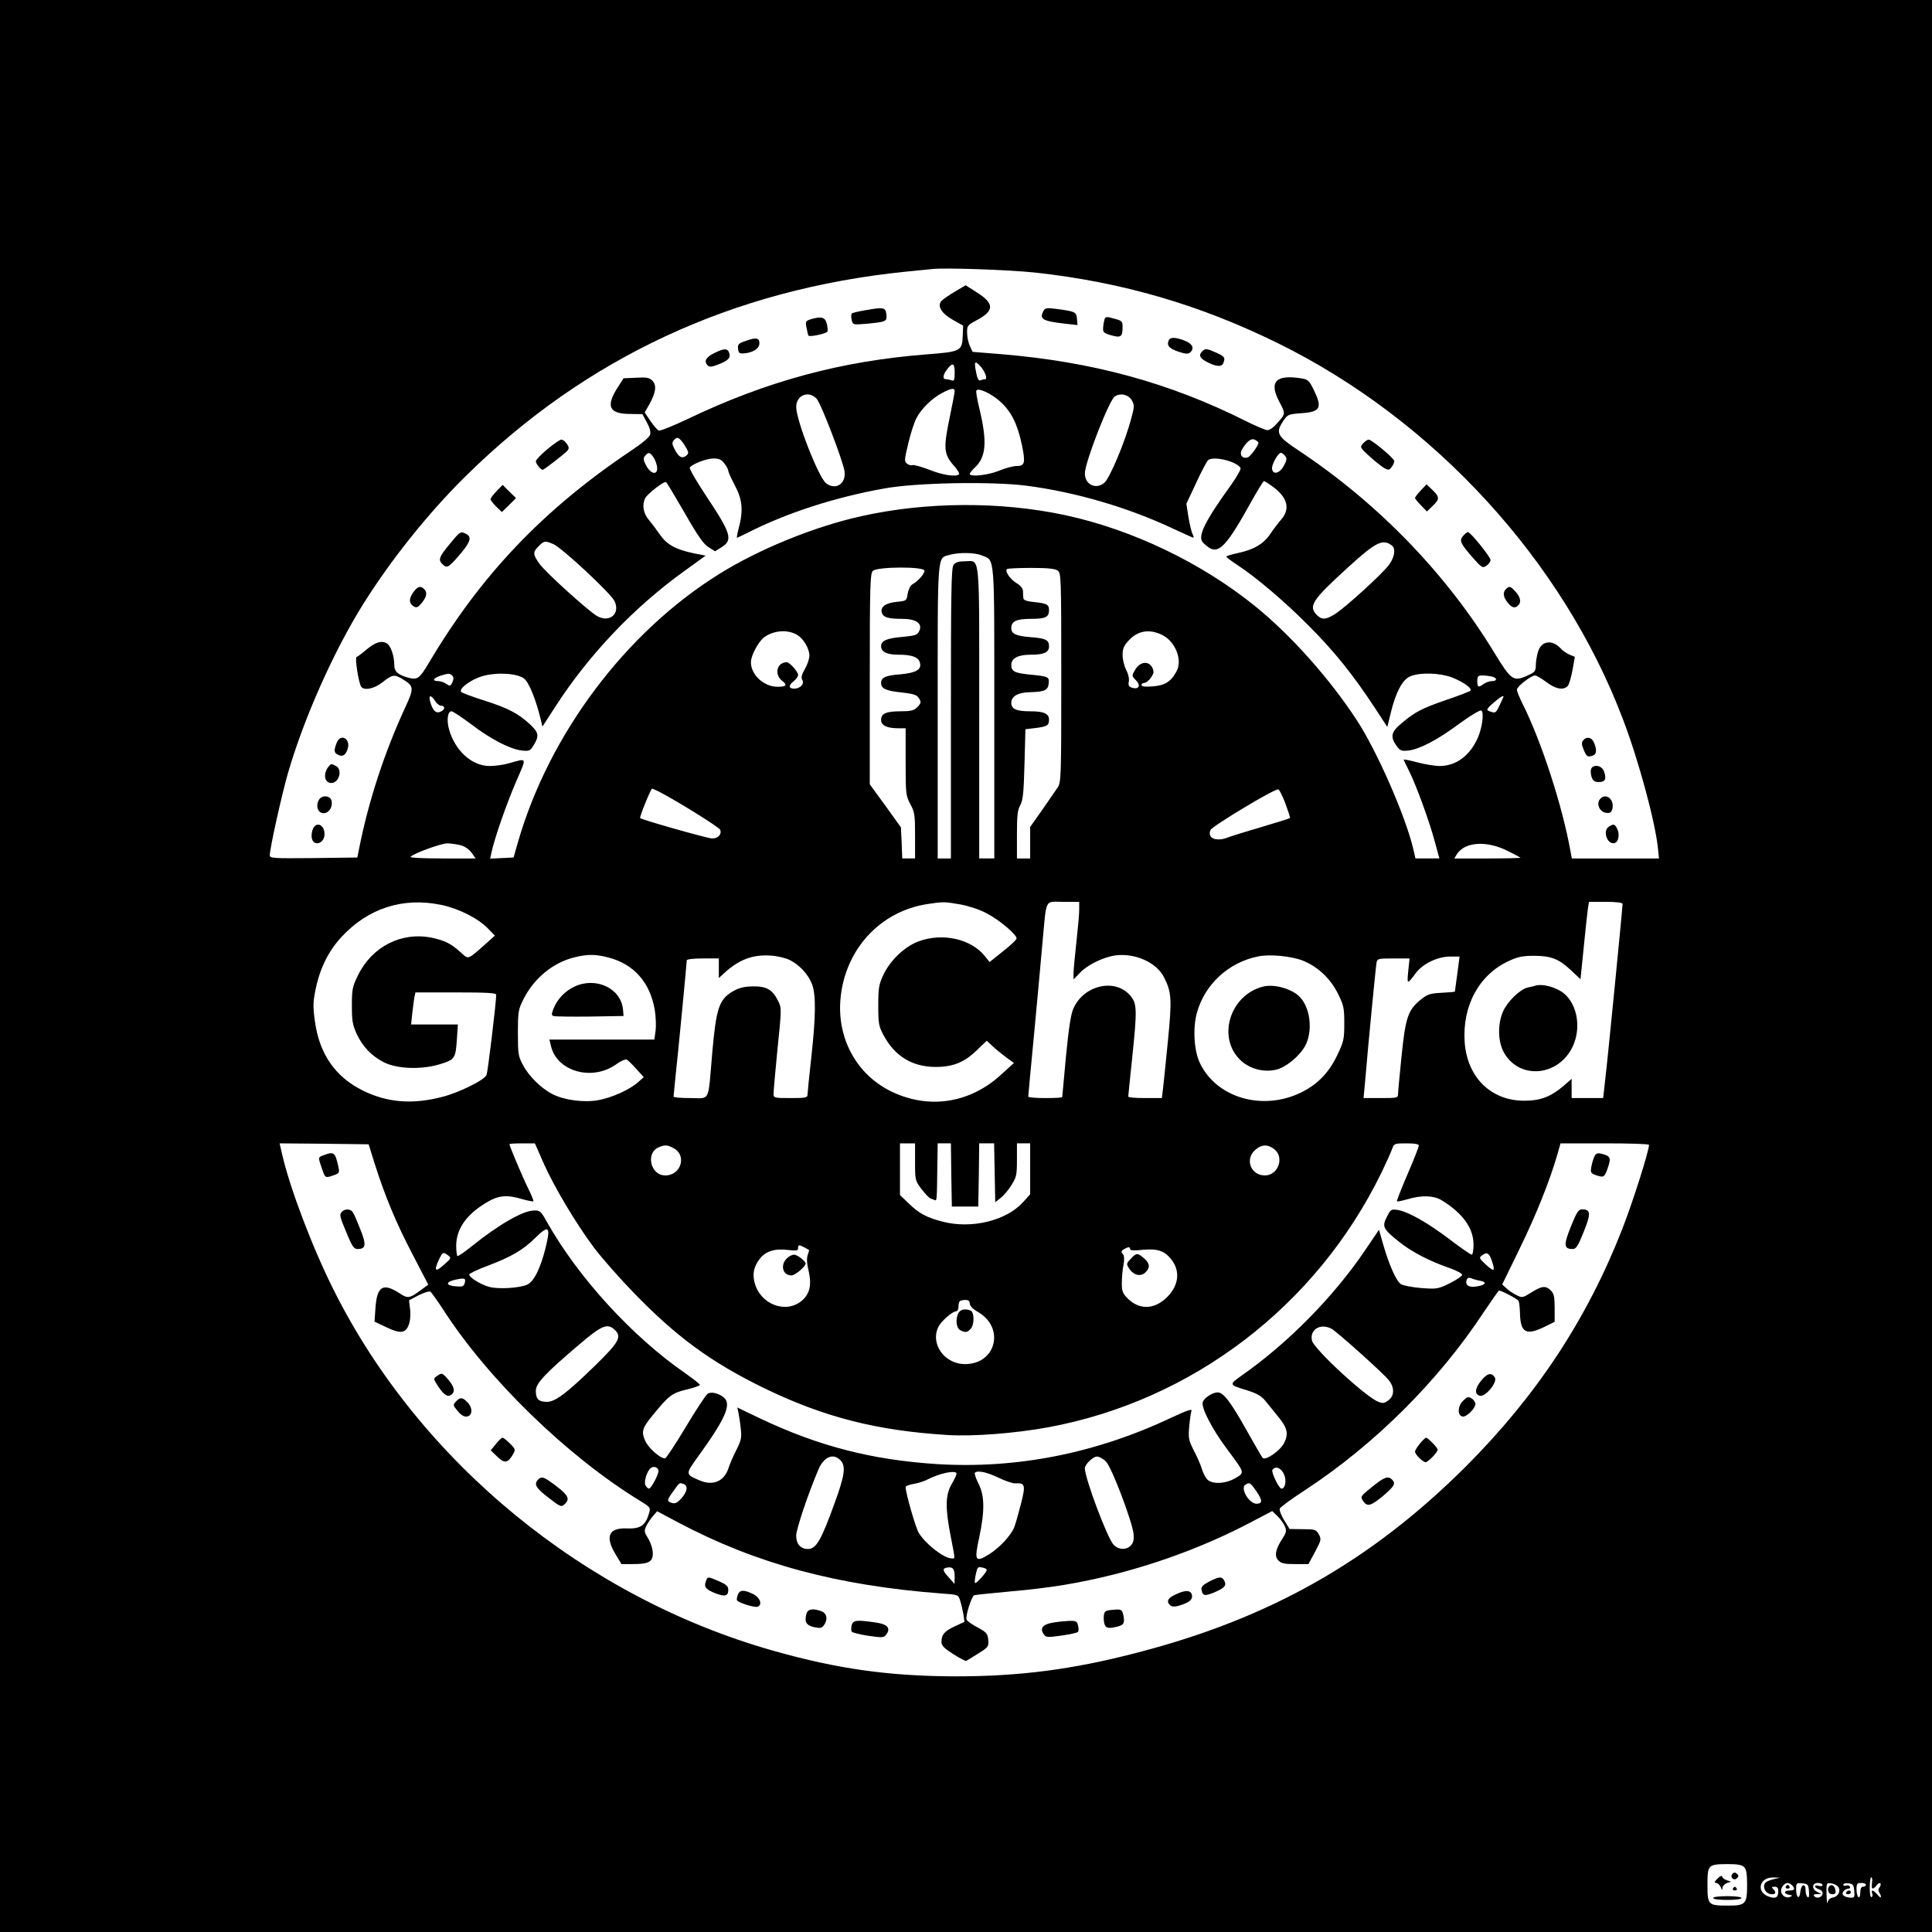<?xml version="1.0" standalone="no"?>
<!DOCTYPE svg PUBLIC "-//W3C//DTD SVG 20010904//EN"
 "http://www.w3.org/TR/2001/REC-SVG-20010904/DTD/svg10.dtd">
<svg version="1.0" xmlns="http://www.w3.org/2000/svg"
 width="1024pt" height="1024pt" viewBox="0 0 1024 1024"
 preserveAspectRatio="xMidYMid meet">

<g transform="translate(0,1024) scale(0.1,-0.1)"
fill="#000000" stroke="none">
<path d="M0 5120 l0 -5120 5120 0 5120 0 0 5120 0 5120 -5120 0 -5120 0 0
-5120z m5490 3675 c460 -51 869 -170 1285 -375 826 -407 1510 -1153 1828
-1995 83 -218 169 -538 184 -677 l6 -58 -231 0 -231 0 -7 38 c-43 241 -155
585 -255 784 -16 32 -29 64 -29 73 0 16 75 75 96 75 8 0 34 -16 60 -35 49 -38
93 -45 114 -20 7 9 18 47 25 85 l12 69 -28 11 c-15 7 -36 21 -46 32 -46 51
-105 42 -122 -19 -6 -21 -11 -53 -11 -71 0 -30 -5 -35 -47 -54 -72 -32 -84
-23 -173 123 -253 416 -612 788 -1032 1068 -121 80 -129 96 -85 162 22 32 26
34 95 39 101 7 112 28 65 124 -23 47 -31 55 -62 60 -139 23 -177 -17 -120
-124 34 -65 35 -62 -20 -122 -14 -16 -33 -28 -43 -28 -10 0 -62 22 -116 49
-403 202 -811 314 -1297 354 l-150 12 -14 30 c-8 17 -15 48 -15 70 -1 38 1 41
51 68 94 50 94 88 1 147 l-60 38 -59 -35 c-32 -19 -63 -41 -70 -49 -22 -27 2
-66 61 -99 l55 -31 -2 -48 c-3 -87 -8 -90 -189 -104 -454 -35 -851 -142 -1274
-345 -74 -35 -141 -62 -148 -59 -7 2 -27 25 -44 50 l-31 46 23 40 c36 64 42
104 18 128 -17 17 -30 19 -86 16 l-67 -3 -34 -53 c-60 -96 -42 -135 66 -136
l68 -1 23 -43 c15 -26 22 -51 18 -65 -3 -14 -43 -47 -103 -87 -465 -312 -796
-660 -1072 -1127 -46 -77 -58 -86 -99 -77 -59 15 -82 33 -82 67 0 51 -19 106
-41 118 -29 15 -60 5 -108 -35 -22 -19 -45 -36 -51 -38 -10 -3 10 -134 24
-157 15 -23 70 -12 115 24 51 41 62 42 107 14 58 -35 59 -47 13 -146 -112
-242 -197 -502 -247 -758 l-8 -40 -232 -3 c-216 -2 -232 -1 -232 15 0 36 61
310 95 431 85 294 243 650 403 905 150 238 346 482 542 675 636 627 1415 989
2330 1082 58 6 121 12 140 14 70 8 409 -4 550 -19z m-293 -497 c24 -27 39 -68
24 -68 -5 0 -16 -2 -24 -6 -10 -4 -17 8 -24 45 -11 56 -6 62 24 29z m-137 -34
c0 -38 -3 -45 -16 -40 -9 3 -22 6 -30 6 -20 0 -17 23 7 54 29 37 39 32 39 -20z
m0 -97 c0 -7 -11 -66 -25 -132 -36 -174 -34 -202 24 -267 17 -20 28 -38 24
-42 -15 -15 -88 -4 -157 24 -42 16 -81 27 -89 25 -7 -3 -20 0 -29 7 -16 12
-15 20 6 108 12 52 32 113 44 135 25 49 84 106 137 133 47 25 65 27 65 9z
m241 -55 c58 -52 92 -119 115 -229 20 -97 16 -113 -28 -113 -18 0 -60 -11 -93
-25 -58 -24 -155 -34 -155 -17 0 5 13 21 30 37 57 55 63 136 20 313 -11 46
-18 87 -15 92 10 16 78 -15 126 -58z m-973 15 c23 -24 138 -324 148 -384 10
-67 -47 -104 -98 -64 -40 32 -158 334 -158 404 0 62 65 89 108 44z m1671 -9
c14 -24 14 -34 -3 -95 -32 -123 -115 -321 -144 -343 -45 -36 -102 -8 -102 51
0 57 127 384 158 407 28 21 74 11 91 -20z m-2387 -215 c9 -10 21 -29 28 -42
11 -21 10 -26 -5 -38 -22 -15 -39 -5 -61 39 -12 23 -13 33 -3 44 15 18 23 18
41 -3z m3058 -10 c0 -14 -42 -72 -56 -77 -27 -10 -46 12 -33 38 24 44 51 66
70 55 11 -5 19 -12 19 -16z m-3205 -79 c9 -14 17 -38 18 -52 3 -42 -33 -36
-58 10 -16 30 -17 39 -6 52 18 22 26 20 46 -10z m3346 10 c11 -13 10 -22 -6
-52 -22 -41 -58 -51 -63 -17 -3 22 32 85 47 85 5 0 15 -7 22 -16z m-2972 -40
c12 -15 21 -32 21 -39 0 -7 16 -42 35 -78 40 -75 45 -133 21 -224 -8 -29 -12
-53 -10 -53 3 0 30 13 62 29 206 104 461 186 719 232 169 31 566 38 751 15
262 -34 541 -115 784 -230 54 -25 100 -46 103 -46 3 0 1 8 -4 19 -6 10 -15 51
-22 90 l-11 71 53 113 c28 61 57 115 63 119 32 22 150 -8 171 -42 4 -6 -20
-48 -52 -93 -137 -190 -175 -268 -149 -300 6 -8 22 -22 36 -31 52 -32 96 17
223 247 33 59 63 107 66 107 4 0 26 -14 49 -31 76 -56 91 -116 44 -171 -16
-18 -43 -54 -60 -79 -36 -53 -88 -83 -174 -101 -32 -7 -58 -15 -58 -18 0 -4
24 -22 53 -41 100 -65 253 -194 382 -324 137 -137 237 -262 350 -434 l68 -104
17 69 c26 112 63 182 104 199 51 22 155 19 220 -5 62 -24 111 -59 99 -71 -4
-4 -62 -27 -128 -49 -130 -45 -165 -63 -237 -124 -55 -45 -60 -71 -27 -118 20
-27 26 -30 64 -26 60 7 155 57 272 144 58 42 108 72 114 68 16 -9 5 -93 -19
-146 -42 -94 -115 -148 -202 -148 -25 0 -78 9 -117 19 -40 11 -73 17 -73 15 0
-3 13 -30 29 -62 38 -76 107 -265 136 -374 l24 -88 -64 0 -63 0 -12 53 c-42
175 -192 517 -300 682 -146 222 -347 447 -535 600 -285 231 -651 407 -1007
484 -343 74 -740 72 -1083 -5 -249 -55 -543 -175 -754 -307 -496 -309 -900
-848 -1065 -1418 l-24 -84 -62 -3 -62 -3 7 33 c15 72 80 259 130 374 58 135
62 126 -39 98 -27 -8 -73 -14 -101 -14 -94 0 -183 81 -215 194 -14 49 -7 96
13 96 7 0 54 -31 105 -69 103 -79 206 -132 268 -139 40 -4 44 -2 63 29 30 49
26 67 -21 111 -62 57 -116 85 -241 125 -61 19 -116 40 -122 45 -17 16 50 66
111 84 76 22 183 16 221 -12 27 -20 65 -116 90 -222 l8 -33 70 108 c178 275
416 525 683 717 l112 81 -61 12 c-97 20 -144 46 -181 99 -18 26 -45 62 -60 80
-29 33 -36 80 -18 114 13 24 100 91 110 85 4 -2 48 -76 99 -164 69 -121 100
-165 126 -181 l35 -22 35 22 c61 38 50 73 -84 274 -50 76 -89 142 -85 148 12
18 88 48 126 48 28 0 42 -6 57 -26z m-906 -428 c45 -19 305 -261 324 -302 32
-66 -25 -116 -91 -80 -44 24 -272 230 -307 278 -35 50 -36 62 -4 93 28 29 34
30 78 11z m4445 -8 c20 -17 14 -59 -14 -99 -30 -44 -239 -235 -292 -266 -46
-28 -66 -29 -92 -3 -47 47 -26 79 165 253 148 135 184 153 233 115z m-2174
-52 c70 -29 66 24 66 -833 l0 -773 -40 0 -40 0 0 774 c0 870 7 801 -77 801
-33 0 -48 -5 -59 -19 -12 -17 -14 -140 -14 -788 l0 -768 -35 0 -35 0 0 778 c0
858 -4 812 63 831 49 14 134 13 171 -3z m-304 -81 c0 -17 -34 -55 -64 -72 -11
-6 -21 -27 -25 -49 -6 -39 -7 -39 -59 -44 -59 -6 -87 -27 -78 -58 8 -24 33
-32 107 -32 74 0 109 -24 92 -63 -11 -23 -19 -26 -93 -33 -80 -7 -110 -20
-110 -49 0 -30 31 -45 90 -45 72 0 106 -12 115 -40 12 -38 -17 -56 -102 -64
-80 -6 -103 -17 -103 -46 0 -30 27 -42 107 -50 56 -6 80 -12 90 -26 17 -24 17
-30 -7 -54 -16 -16 -33 -20 -86 -20 -78 0 -104 -12 -104 -46 0 -29 31 -44 91
-44 l39 0 0 -178 c0 -170 1 -179 25 -224 23 -43 25 -58 25 -168 l0 -120 -34 0
-34 0 -3 83 -4 82 -82 114 -83 114 0 558 c0 494 2 559 16 573 23 23 274 24
274 1z m706 1 c18 -14 19 -32 19 -568 0 -536 -1 -554 -20 -583 -11 -16 -48
-70 -82 -119 l-63 -89 0 -83 0 -84 -35 0 -35 0 0 125 c0 101 3 132 18 158 14
26 18 66 22 217 l5 185 51 6 c64 8 74 14 74 44 0 33 -27 45 -100 45 -73 0
-100 12 -100 45 0 34 36 55 95 56 80 2 100 10 103 46 4 36 0 38 -103 48 -78 8
-95 17 -95 51 0 35 36 54 103 54 70 0 97 12 97 44 0 34 -17 43 -98 49 -78 6
-102 18 -102 48 0 36 27 49 104 49 77 0 96 9 96 46 0 30 -11 36 -79 43 -40 4
-56 10 -57 21 -1 8 -2 25 -2 38 -1 14 -14 30 -35 42 -33 20 -62 62 -50 74 4 3
61 6 128 6 89 0 126 -4 141 -14z m-1378 -343 c32 -20 62 -72 62 -108 0 -16
-11 -49 -24 -71 -18 -31 -21 -46 -13 -59 11 -21 -13 -45 -44 -45 -29 0 -31 17
-4 38 14 11 25 26 25 34 0 18 -45 68 -60 68 -52 0 -68 -64 -25 -98 30 -23 23
-32 -24 -32 -72 0 -141 63 -141 130 0 36 40 110 71 133 52 37 127 42 177 10z
m1933 1 c68 -34 107 -131 76 -190 -29 -56 -62 -77 -127 -82 -40 -3 -60 -1 -60
7 0 6 6 11 13 11 16 0 41 27 50 52 3 9 -2 27 -11 38 -23 29 -63 19 -86 -21
-18 -30 -18 -31 5 -55 27 -28 15 -50 -21 -39 -17 5 -21 13 -17 33 3 15 -3 41
-14 61 -10 20 -19 55 -19 78 0 35 6 50 33 79 48 52 110 62 178 28z m-3764
-215 c8 -8 8 -18 1 -35 -10 -21 -13 -22 -32 -9 -11 8 -31 15 -43 15 -34 0 -28
15 10 28 44 14 51 14 64 1z m5511 -5 c29 -8 28 -24 -1 -24 -13 0 -32 -7 -43
-15 -28 -21 -34 -18 -34 15 0 26 4 30 28 30 15 0 37 -3 50 -6z m-5602 -129 c9
-14 22 -25 30 -25 23 0 25 -19 3 -30 -26 -15 -45 1 -58 48 -12 39 2 42 25 7z
m5661 18 c-2 -5 -11 -25 -21 -46 -15 -32 -21 -37 -39 -31 -33 10 -33 12 9 49
36 32 60 45 51 28z m-4474 -499 c88 -45 319 -188 324 -202 10 -24 -12 -47 -43
-46 -27 1 -372 99 -381 108 -5 5 57 156 63 156 3 0 19 -7 37 -16z m3320 -63
c15 -41 26 -75 24 -77 -2 -2 -71 -24 -153 -48 -82 -24 -162 -49 -177 -55 -61
-24 -110 -3 -91 40 10 21 342 221 359 215 6 -1 23 -35 38 -75z m-4371 -221
c22 -6 46 -23 58 -40 l21 -30 -177 0 c-111 0 -174 4 -168 9 19 19 160 70 194
71 19 0 52 -5 72 -10z m5551 -31 c34 -17 64 -33 66 -35 2 -2 -76 -4 -174 -4
l-177 0 14 23 c43 66 159 73 271 16z m-5655 -285 c92 -19 194 -70 247 -124
l38 -39 -48 -43 c-100 -88 -90 -85 -135 -44 -50 45 -82 61 -152 76 -160 32
-315 -46 -390 -198 -30 -61 -33 -74 -33 -162 0 -82 4 -103 26 -151 32 -68 81
-118 145 -150 71 -35 198 -39 294 -10 82 25 85 30 92 139 l5 72 -124 0 -124 0
6 58 c3 31 9 69 11 85 l6 27 214 0 c164 0 214 -3 214 -12 0 -41 -44 -406 -51
-425 -10 -27 -145 -94 -236 -117 -158 -41 -291 -30 -420 34 -146 72 -231 195
-254 368 -11 80 -10 102 5 174 23 109 68 198 136 272 141 152 325 212 528 170z
m2754 2 c46 -9 101 -27 138 -47 71 -37 162 -116 158 -134 -2 -7 -34 -38 -73
-68 l-70 -56 -24 30 c-73 93 -226 127 -354 79 -73 -28 -149 -100 -185 -177
-24 -51 -27 -70 -27 -163 0 -95 3 -110 27 -155 60 -113 153 -170 278 -170 93
0 155 26 222 93 l48 46 32 -30 c18 -17 51 -43 72 -59 l40 -29 -66 -60 c-166
-154 -386 -188 -586 -90 -179 88 -283 274 -268 481 20 266 209 475 466 512 78
12 86 12 172 -3z m628 -28 c0 -24 -7 -101 -15 -173 -8 -71 -15 -145 -15 -163
l0 -33 34 35 c39 42 124 83 187 92 104 14 219 -37 258 -115 41 -79 43 -118 21
-340 -11 -113 -23 -227 -26 -253 l-6 -48 -89 0 c-49 0 -89 3 -89 8 0 4 9 93
20 197 28 270 27 296 -11 340 -81 92 -246 53 -300 -71 -13 -27 -25 -108 -39
-252 -11 -117 -20 -215 -20 -217 0 -3 -40 -5 -90 -5 -49 0 -90 3 -90 8 0 4 13
149 30 322 16 173 37 394 45 490 23 246 10 220 110 220 l85 0 0 -42z m2880 31
c0 -20 -80 -835 -92 -931 l-11 -98 -84 0 -83 0 0 51 0 51 -41 -36 c-69 -59
-124 -80 -209 -80 -177 -1 -304 124 -317 311 -13 193 77 358 235 430 45 21 72
27 132 27 91 0 132 -16 198 -78 l49 -46 17 168 c9 92 19 184 22 205 l6 37 89
0 c56 0 89 -4 89 -11z m-5375 -284 c134 -35 219 -130 245 -275 6 -35 8 -85 5
-112 l-7 -48 -278 0 -278 0 8 -33 c31 -137 221 -190 349 -96 22 16 46 26 53
23 7 -4 30 -26 51 -50 l39 -43 -29 -26 c-44 -40 -142 -84 -212 -96 -76 -14
-181 0 -243 32 -59 30 -126 96 -156 154 -25 46 -27 59 -27 170 0 111 2 124 28
176 55 112 157 197 272 225 69 17 111 17 180 -1z m962 -14 c53 -27 99 -78 118
-130 20 -58 19 -167 -5 -386 -11 -99 -20 -188 -20 -197 0 -16 -11 -18 -90 -18
-87 0 -90 1 -90 23 0 12 9 119 21 238 22 213 22 217 3 254 -29 60 -62 78 -134
77 -47 -1 -72 -7 -107 -27 -72 -43 -87 -89 -108 -325 -23 -270 -9 -240 -115
-240 -50 0 -90 3 -90 8 0 4 5 50 10 102 14 126 60 608 60 620 0 6 36 10 85 10
l85 0 0 -52 0 -52 28 26 c80 73 152 100 249 93 34 -2 79 -13 100 -24z m2717
-2 c79 -31 148 -95 188 -177 30 -60 33 -75 33 -157 0 -83 -3 -96 -37 -167 -44
-93 -104 -155 -191 -198 -204 -100 -448 -30 -537 155 -32 66 -39 188 -15 271
42 147 166 262 320 294 61 14 175 3 239 -21z m820 -71 c-7 -51 -13 -94 -13
-94 -1 -1 -32 -4 -70 -6 -60 -3 -75 -8 -108 -34 -70 -56 -83 -94 -104 -297
-10 -100 -19 -192 -19 -204 0 -22 -3 -23 -91 -23 l-92 0 7 73 c19 225 58 625
62 645 4 21 9 22 89 22 l86 0 -7 -67 c-7 -72 -6 -72 39 -12 36 50 116 89 182
89 l51 0 -12 -92z m-5739 -1003 c56 -176 114 -316 201 -482 l84 -162 -33 -24
c-65 -49 -75 -51 -117 -23 -90 59 -122 40 -130 -77 l-5 -72 57 -27 c85 -41
111 -36 128 21 5 19 7 53 3 76 l-5 43 51 27 c29 14 56 23 62 19 5 -3 35 -45
66 -92 238 -371 657 -778 1041 -1014 59 -36 61 -38 52 -69 -19 -65 -46 -83
-118 -80 -96 4 -116 -43 -60 -136 l32 -53 57 0 c87 0 109 11 109 57 0 22 -10
54 -24 78 -23 37 -23 41 -9 70 8 16 25 40 36 52 l20 23 111 -59 c413 -219 842
-335 1398 -377 87 -6 87 -6 97 -38 6 -17 13 -49 17 -71 l6 -41 -52 -24 c-55
-26 -70 -44 -70 -83 0 -19 14 -33 61 -63 34 -22 65 -38 70 -37 4 2 33 19 64
39 53 33 56 37 53 72 -3 33 -8 40 -56 66 -29 15 -56 34 -59 42 -7 18 27 125
41 129 6 2 92 11 190 20 217 19 365 44 550 90 252 64 499 158 715 271 l124 65
28 -27 c15 -14 33 -39 39 -54 10 -24 8 -33 -14 -67 -36 -55 -42 -90 -21 -113
15 -16 31 -20 89 -20 l71 0 35 65 c33 62 34 66 20 93 -15 25 -20 27 -85 27
l-70 1 -29 47 c-15 25 -26 53 -23 61 3 8 63 52 134 98 369 242 708 579 949
946 41 61 77 112 79 112 13 0 96 -44 103 -54 4 -6 7 -33 8 -61 2 -107 30 -125
125 -80 l59 29 0 73 c0 60 -4 77 -20 93 -27 27 -48 25 -103 -10 -47 -29 -49
-30 -80 -14 -18 9 -42 25 -53 36 l-22 20 93 191 c87 178 160 361 200 500 l16
57 235 0 c129 0 234 -3 234 -8 0 -33 -86 -304 -142 -447 -187 -478 -454 -882
-827 -1256 -503 -502 -1040 -807 -1746 -989 -341 -89 -623 -125 -960 -125
-352 1 -625 39 -967 136 -997 282 -1871 998 -2328 1909 -113 225 -231 535
-274 719 l-14 61 236 -2 236 -3 31 -100z m894 5 c56 -128 176 -329 271 -455
41 -54 135 -161 209 -237 228 -235 407 -366 686 -503 320 -156 602 -228 980
-251 135 -8 356 9 530 41 765 141 1424 644 1768 1352 24 50 49 105 55 122 11
30 12 31 76 31 46 0 66 -4 66 -12 0 -7 -27 -76 -60 -152 -33 -77 -58 -141 -56
-143 2 -3 28 3 57 11 74 22 137 20 179 -5 113 -69 170 -148 170 -236 0 -29 -4
-53 -10 -53 -5 0 -59 37 -119 83 -118 89 -216 144 -273 154 -35 5 -37 3 -57
-36 -27 -52 -21 -64 61 -130 67 -55 164 -105 271 -142 37 -13 67 -29 67 -36 0
-6 -29 -26 -65 -44 -63 -31 -69 -32 -151 -26 -49 4 -96 13 -109 21 -25 16 -63
103 -95 214 l-21 74 -74 -109 c-166 -246 -410 -493 -653 -663 -70 -50 -70 -49
31 -80 47 -15 73 -29 92 -53 14 -17 46 -56 70 -86 49 -60 56 -91 30 -141 -21
-40 -99 -94 -113 -77 -5 6 -46 77 -91 157 -80 142 -117 190 -147 190 -27 0
-72 -29 -79 -51 -10 -29 49 -143 129 -250 96 -129 94 -123 43 -154 -49 -28
-111 -33 -143 -11 -11 8 -26 34 -33 58 -7 24 -27 69 -44 101 -27 53 -29 65
-24 125 3 37 9 75 12 84 5 13 -23 3 -107 -36 -399 -189 -820 -272 -1241 -246
-345 22 -628 95 -936 241 l-123 59 6 -28 c3 -15 9 -52 12 -82 6 -49 3 -63 -23
-115 -17 -33 -36 -77 -42 -97 -23 -70 -83 -95 -154 -64 -75 32 -75 32 -7 126
148 205 180 280 134 315 -27 21 -65 30 -83 18 -9 -5 -61 -84 -116 -176 -55
-92 -105 -167 -110 -167 -26 0 -88 55 -105 93 -22 48 -16 69 38 134 87 107
103 119 180 138 39 9 72 21 72 25 0 4 -35 31 -77 61 -281 194 -568 507 -735
804 -32 57 -36 60 -70 59 -59 -2 -187 -76 -331 -192 -37 -30 -70 -52 -73 -49
-3 3 -6 28 -6 56 1 88 54 164 160 227 64 39 108 43 191 18 29 -8 55 -13 58
-11 2 3 -10 33 -27 67 -27 54 -100 226 -100 236 0 2 30 4 68 4 l67 0 44 -100z
m1971 1 c0 -97 1 -99 34 -143 19 -25 41 -48 48 -50 7 -3 17 -7 23 -9 10 -4 11
-3 13 174 l2 127 35 0 35 0 2 -167 3 -168 70 0 70 0 3 168 2 167 40 0 39 0 3
-156 3 -156 29 23 c16 12 42 43 57 68 26 41 29 53 29 133 l0 88 35 0 35 0 0
-135 0 -135 -37 -41 c-89 -99 -274 -144 -427 -104 -85 22 -124 43 -178 95
l-48 46 0 137 0 137 40 0 40 0 0 -99z m-1281 74 c73 -37 42 -145 -43 -145 -79
0 -106 121 -33 150 32 13 44 12 76 -5z m3185 -6 c55 -43 21 -139 -50 -139 -75
0 -108 87 -50 136 33 29 65 30 100 3z m-3863 -526 c-28 -109 -61 -175 -97
-192 -41 -18 -152 -25 -200 -12 -46 12 -108 51 -107 66 1 5 43 26 95 45 129
49 191 85 256 150 72 70 82 60 53 -57z m1372 6 c12 -7 23 -13 25 -14 1 -1 -2
-13 -7 -27 -6 -17 -5 -44 5 -84 17 -74 6 -122 -36 -158 -85 -71 -219 -20 -250
94 -13 48 -5 85 26 127 31 41 81 57 150 48 45 -5 54 -4 54 9 0 19 4 20 33 5z
m1727 -10 c0 -7 23 -8 68 -3 77 7 115 -6 150 -51 49 -62 40 -138 -22 -200 -70
-69 -152 -69 -216 0 -20 22 -25 36 -24 78 0 29 4 71 9 94 5 29 4 47 -4 57 -10
11 -8 17 6 25 23 13 33 14 33 0z m-3615 -33 c17 -13 17 -15 -16 -44 -52 -48
-62 -41 -32 23 19 39 22 41 48 21z m5533 -31 c18 -55 12 -58 -32 -18 -37 34
-38 37 -20 50 26 19 37 12 52 -32z m-5445 -116 c-5 -17 -12 -20 -46 -17 -55 4
-57 23 -5 35 52 11 58 9 51 -18z m5380 13 c33 -5 35 -17 5 -26 -56 -15 -86 -2
-74 31 4 10 12 13 24 8 9 -4 29 -10 45 -13z m-2703 -121 c0 -12 16 -29 44 -45
144 -84 95 -276 -69 -276 -110 0 -187 109 -140 200 16 30 74 80 93 80 7 0 12
11 12 23 0 13 3 27 7 30 3 4 17 7 30 7 16 0 23 -6 23 -19z m-1879 -142 c35
-35 18 -65 -107 -187 -151 -147 -211 -192 -255 -192 -44 0 -59 15 -59 58 0 40
47 90 229 245 123 105 152 116 192 76z m3797 8 c29 -16 270 -232 301 -270 33
-39 33 -84 0 -109 -21 -16 -30 -17 -53 -8 -65 24 -340 278 -352 324 -14 59 45
95 104 63z m-2602 -698 c28 -31 21 -80 -32 -225 -72 -199 -98 -244 -142 -244
-39 0 -62 27 -62 71 0 34 64 224 119 353 29 66 79 86 117 45z m1407 -7 c30
-31 136 -311 145 -380 3 -32 0 -47 -13 -62 -24 -27 -67 -25 -93 3 -33 35 -152
352 -152 405 0 20 43 62 64 62 12 0 34 -12 49 -28z m-2373 -48 c0 -21 -39 -94
-50 -94 -5 0 -14 8 -19 18 -10 19 10 81 31 93 16 10 38 0 38 -17z m3316 -19
c14 -34 6 -75 -14 -75 -13 0 -55 87 -48 99 15 24 47 11 62 -24z m-1736 4 c0
-6 -12 -31 -26 -55 -33 -57 -35 -125 -5 -277 25 -129 24 -117 6 -117 -41 0
-138 75 -175 135 -17 27 -70 212 -70 244 0 5 19 12 43 16 23 4 56 14 72 23 68
35 155 52 155 31z m220 -20 c36 -18 76 -31 90 -31 54 3 57 -8 31 -110 -13 -51
-29 -107 -36 -124 -18 -44 -78 -108 -134 -143 -72 -44 -78 -34 -51 90 30 141
29 222 -4 286 -14 28 -22 53 -19 57 14 14 62 4 123 -25z m-1666 -35 c24 -9 19
-40 -12 -75 -22 -24 -33 -30 -50 -25 -29 9 -28 15 8 64 33 46 31 45 54 36z
m3036 -39 c32 -47 32 -65 0 -65 -40 0 -88 82 -59 101 22 14 26 11 59 -36z
m-1600 -455 l-1 -35 -29 33 c-36 39 -37 50 -7 54 28 4 37 -8 37 -52z m170 39
c0 -12 -57 -75 -62 -69 -3 3 -1 23 4 46 8 37 11 41 33 36 14 -2 25 -8 25 -13z
m4014 -1575 c12 -11 16 -36 16 -94 0 -102 -8 -110 -101 -110 -106 0 -109 3
-109 110 0 107 3 109 107 110 52 0 76 -4 87 -16z m160 -63 c-42 -11 -54 -19
-54 -40 0 -22 19 -41 42 -41 21 0 23 11 6 28 -9 9 -8 12 8 12 15 0 20 -7 19
-27 0 -32 -17 -39 -56 -23 -63 27 -41 101 30 99 l36 -1 -31 -7z m518 -21 c-5
-34 4 -39 24 -13 7 10 16 15 20 11 4 -4 2 -13 -4 -21 -7 -8 -7 -18 -2 -27 17
-27 10 -36 -9 -12 -22 25 -36 29 -28 7 4 -8 2 -17 -3 -20 -6 -4 -10 17 -10 49
0 31 4 56 8 56 5 0 7 -13 4 -30z m-424 -12 c19 -19 14 -28 -13 -28 -31 0 -33
-17 -2 -23 19 -3 20 -4 4 -11 -21 -10 -47 9 -47 33 0 19 19 41 35 41 6 0 16
-5 23 -12z m90 -32 c2 -25 0 -36 -7 -31 -6 3 -11 20 -11 36 0 41 -24 33 -28
-9 -4 -43 -22 -31 -22 14 0 34 1 35 33 32 29 -3 32 -6 35 -42z m72 33 c0 -6
-9 -8 -20 -4 -11 3 -20 2 -20 -3 0 -5 9 -12 20 -15 11 -3 20 -12 20 -21 0 -21
-28 -32 -43 -17 -8 8 -5 11 14 12 l24 0 -22 11 c-32 15 -30 48 2 48 14 0 25
-5 25 -11z m84 -11 c14 -23 -3 -52 -32 -56 -12 -2 -23 -12 -25 -25 -2 -12 -5
6 -6 41 -1 63 -1 63 25 60 15 -2 32 -11 38 -20z m84 -20 c3 -33 1 -37 -20 -36
-34 2 -51 17 -37 34 6 8 18 14 26 14 8 0 11 5 8 11 -4 6 -13 8 -21 5 -8 -3
-14 -1 -14 5 0 6 12 9 28 7 23 -3 27 -8 30 -40z m62 32 c0 -5 -7 -10 -15 -10
-10 0 -15 -10 -15 -31 0 -17 -4 -28 -10 -24 -5 3 -10 22 -10 41 0 30 3 34 25
34 14 0 25 -4 25 -10z"/>
<path d="M4588 8596 c-37 -6 -70 -14 -74 -18 -3 -4 -3 -19 0 -34 7 -26 7 -26
79 -20 104 10 109 12 105 49 -4 38 -14 40 -110 23z"/>
<path d="M5530 8591 c-22 -43 -4 -53 118 -67 l63 -7 -3 34 c-3 36 -9 39 -120
53 -40 5 -49 3 -58 -13z"/>
<path d="M4301 8549 c-32 -10 -33 -12 -26 -47 4 -20 8 -39 10 -41 9 -8 96 11
101 22 2 7 0 26 -4 42 -9 34 -28 39 -81 24z"/>
<path d="M5854 8547 c-2 -7 -6 -26 -7 -42 -2 -26 2 -30 42 -42 52 -15 61 -8
61 44 0 29 -4 33 -37 42 -49 14 -53 14 -59 -2z"/>
<path d="M3952 8433 c-38 -13 -43 -18 -40 -42 2 -22 8 -26 30 -24 48 3 83 26
83 53 0 30 -17 33 -73 13z"/>
<path d="M6194 8435 c-11 -27 3 -42 52 -59 35 -12 51 -13 61 -5 25 22 15 46
-27 63 -50 20 -79 20 -86 1z"/>
<path d="M3783 8367 c-43 -21 -53 -43 -32 -64 9 -9 22 -8 53 4 55 21 70 36 61
62 -8 26 -28 26 -82 -2z"/>
<path d="M6372 8378 c-21 -21 -13 -37 28 -58 47 -24 76 -26 84 -4 11 28 7 35
-36 54 -51 23 -60 24 -76 8z"/>
<path d="M2901 7859 c-34 -28 -61 -57 -61 -64 0 -13 26 -45 36 -45 8 0 118 86
132 102 9 11 8 19 -4 36 -8 12 -21 22 -29 22 -7 0 -41 -23 -74 -51z"/>
<path d="M7225 7890 c-18 -20 -18 -21 34 -69 29 -26 64 -54 78 -62 22 -12 27
-11 39 6 8 10 14 24 14 31 0 14 -119 114 -136 114 -6 0 -19 -9 -29 -20z"/>
<path d="M2632 7637 c-18 -18 -32 -38 -32 -43 0 -6 14 -23 30 -39 l30 -29 38
37 37 37 -36 35 -35 35 -32 -33z"/>
<path d="M7530 7640 c-16 -17 -30 -35 -30 -39 0 -4 14 -22 32 -40 l31 -32 33
32 c36 35 35 46 -10 88 l-25 24 -31 -33z"/>
<path d="M2383 7356 c-58 -70 -62 -85 -35 -109 22 -20 31 -15 96 62 50 60 57
85 27 101 -30 16 -32 14 -88 -54z"/>
<path d="M7755 7400 c-22 -25 -15 -41 54 -119 44 -50 49 -53 69 -40 12 8 22
21 22 31 0 16 -106 148 -120 148 -4 0 -15 -9 -25 -20z"/>
<path d="M2190 7100 c-24 -34 -23 -58 3 -74 15 -9 22 -6 43 19 26 33 30 55 12
73 -19 19 -35 14 -58 -18z"/>
<path d="M7982 7118 c-18 -18 -15 -42 9 -72 23 -29 41 -33 59 -11 14 17 7 44
-21 73 -23 25 -30 27 -47 10z"/>
<path d="M1793 6318 c-6 -7 -13 -25 -17 -40 -5 -21 -2 -30 15 -38 25 -14 44
-1 53 36 11 42 -27 72 -51 42z"/>
<path d="M8391 6316 c-9 -11 -9 -22 3 -50 15 -37 22 -41 50 -30 19 7 20 33 4
69 -12 28 -39 33 -57 11z"/>
<path d="M1742 6178 c-31 -39 -23 -88 14 -88 41 0 61 70 25 90 -25 13 -26 13
-39 -2z"/>
<path d="M8433 6164 c-3 -9 -2 -28 3 -43 7 -20 16 -26 39 -26 34 0 41 17 26
58 -12 31 -57 38 -68 11z"/>
<path d="M1690 6000 c-18 -33 -5 -70 25 -70 28 0 48 30 43 63 -4 31 -52 36
-68 7z"/>
<path d="M8480 6004 c-21 -24 -1 -68 32 -72 22 -3 29 2 34 21 12 51 -36 88
-66 51z"/>
<path d="M1660 5850 c-6 -12 -10 -33 -8 -48 6 -51 68 -36 68 17 0 48 -40 68
-60 31z"/>
<path d="M8528 5859 c-35 -20 -11 -95 28 -88 23 5 31 48 14 79 -12 23 -18 24
-42 9z"/>
<path d="M8135 5015 c-5 -2 -22 -6 -38 -9 -40 -9 -107 -74 -130 -126 -31 -69
-28 -164 6 -222 84 -143 289 -122 363 36 45 97 25 219 -45 279 -42 35 -116 55
-156 42z"/>
<path d="M3045 5011 c-49 -23 -89 -64 -110 -114 -12 -30 -13 -38 -2 -42 7 -3
94 -4 192 -3 l180 3 -3 35 c-11 112 -143 174 -257 121z"/>
<path d="M6695 5011 c-179 -45 -247 -276 -116 -394 49 -44 122 -62 187 -46 57
15 136 84 159 141 32 78 17 186 -33 241 -40 45 -137 73 -197 58z"/>
<path d="M1718 4118 c-33 -11 -33 -11 -12 -71 18 -52 17 -52 63 -36 29 10 31
14 25 43 -17 78 -24 84 -76 64z"/>
<path d="M8452 4113 c-6 -10 -13 -35 -17 -54 -6 -34 -5 -37 25 -48 41 -14 45
-11 63 43 17 50 12 59 -35 71 -20 5 -29 2 -36 -12z"/>
<path d="M1811 3816 c-13 -15 -11 -23 31 -123 25 -60 35 -73 53 -73 45 0 48
22 14 106 -17 44 -35 85 -41 92 -14 16 -43 15 -57 -2z"/>
<path d="M8326 3739 c-39 -97 -38 -119 9 -119 19 0 28 14 59 91 39 97 38 119
-9 119 -19 0 -28 -14 -59 -91z"/>
<path d="M2315 2946 c-19 -13 -18 -15 8 -55 33 -49 53 -60 74 -39 17 18 8 44
-30 86 -24 26 -27 26 -52 8z"/>
<path d="M7851 2923 c-35 -42 -37 -76 -5 -81 30 -4 92 73 77 97 -18 28 -40 23
-72 -16z"/>
<path d="M7754 2815 c-29 -29 -30 -78 -2 -83 20 -4 68 43 68 67 0 9 -9 22 -20
29 -18 11 -24 9 -46 -13z"/>
<path d="M2416 2811 c-16 -17 -15 -20 10 -50 17 -21 34 -31 48 -29 30 4 33 44
5 74 -27 29 -40 30 -63 5z"/>
<path d="M2628 2586 l-27 -33 35 -34 c38 -37 56 -34 83 13 14 24 13 28 -16 57
-17 17 -35 31 -40 31 -4 0 -20 -15 -35 -34z"/>
<path d="M7526 2589 c-14 -17 -26 -36 -26 -43 0 -15 42 -56 56 -56 13 0 64 53
64 66 0 11 -52 64 -62 64 -3 0 -18 -14 -32 -31z"/>
<path d="M2852 2398 c-24 -24 -11 -46 55 -96 63 -49 68 -51 85 -35 30 27 21
47 -43 96 -66 50 -78 54 -97 35z"/>
<path d="M7272 2359 c-60 -48 -62 -52 -49 -72 23 -35 40 -31 106 23 62 53 70
67 49 88 -21 21 -42 13 -106 -39z"/>
<path d="M3741 1858 c-11 -30 0 -43 54 -64 49 -18 65 -13 65 20 0 19 -11 28
-49 45 -61 26 -60 26 -70 -1z"/>
<path d="M6410 1858 c-34 -18 -44 -28 -42 -43 6 -34 17 -36 68 -15 56 24 66
37 53 62 -13 23 -25 23 -79 -4z"/>
<path d="M3911 1788 c-5 -13 -7 -26 -5 -30 8 -13 94 -40 109 -34 28 10 14 49
-25 68 -48 23 -69 22 -79 -4z"/>
<path d="M6233 1790 c-44 -19 -53 -39 -30 -59 9 -7 24 -8 44 -2 54 16 74 31
71 54 -4 29 -33 32 -85 7z"/>
<path d="M4274 1686 c-11 -43 -1 -60 40 -70 33 -7 41 -6 53 10 22 30 16 63
-13 74 -45 17 -73 12 -80 -14z"/>
<path d="M5868 1703 c-13 -3 -18 -14 -18 -36 0 -48 12 -61 51 -53 54 10 61 18
54 60 -7 33 -10 36 -39 35 -17 -1 -39 -3 -48 -6z"/>
<path d="M4514 1626 c-3 -14 -3 -29 0 -34 3 -5 43 -15 88 -22 75 -11 83 -10
95 6 26 35 7 56 -59 65 -98 14 -117 12 -124 -15z"/>
<path d="M5582 1640 c-56 -9 -73 -31 -49 -63 11 -16 20 -16 92 -6 44 6 84 15
88 19 4 4 5 19 1 34 -5 23 -11 26 -48 25 -22 -1 -61 -5 -84 -9z"/>
<path d="M4170 3570 c-36 -36 -21 -90 25 -90 19 0 75 47 75 63 0 13 -44 47
-62 47 -10 0 -27 -9 -38 -20z"/>
<path d="M5996 3571 c-27 -28 -27 -30 -11 -55 23 -35 60 -44 85 -21 26 24 25
47 -2 72 -38 33 -44 34 -72 4z"/>
<path d="M5080 3281 c-17 -32 -12 -79 9 -91 27 -14 37 -13 55 6 21 21 21 90 0
98 -29 11 -53 6 -64 -13z"/>
<path d="M9182 308 c-15 -19 9 -40 25 -22 9 9 9 15 -1 23 -10 8 -16 8 -24 -1z"/>
<path d="M9103 283 c-17 -17 -18 -23 -7 -23 8 0 19 -10 24 -22 7 -18 9 -19 9
-5 1 10 11 21 23 26 l23 8 -22 7 c-12 4 -23 12 -25 19 -2 8 -11 4 -25 -10z"/>
<path d="M9185 230 c-3 -5 1 -10 10 -10 9 0 13 5 10 10 -3 6 -8 10 -10 10 -2
0 -7 -4 -10 -10z"/>
<path d="M9080 180 c0 -6 32 -10 75 -10 43 0 75 4 75 10 0 6 -32 10 -75 10
-43 0 -75 -4 -75 -10z"/>
<path d="M9465 240 c-3 -5 1 -10 10 -10 9 0 13 5 10 10 -3 6 -8 10 -10 10 -2
0 -7 -4 -10 -10z"/>
<path d="M9697 244 c-16 -16 -7 -44 14 -44 15 0 20 5 17 22 -3 22 -19 33 -31
22z"/>
<path d="M9785 210 c-3 -5 1 -10 9 -10 9 0 16 5 16 10 0 6 -4 10 -9 10 -6 0
-13 -4 -16 -10z"/>
</g>
</svg>
